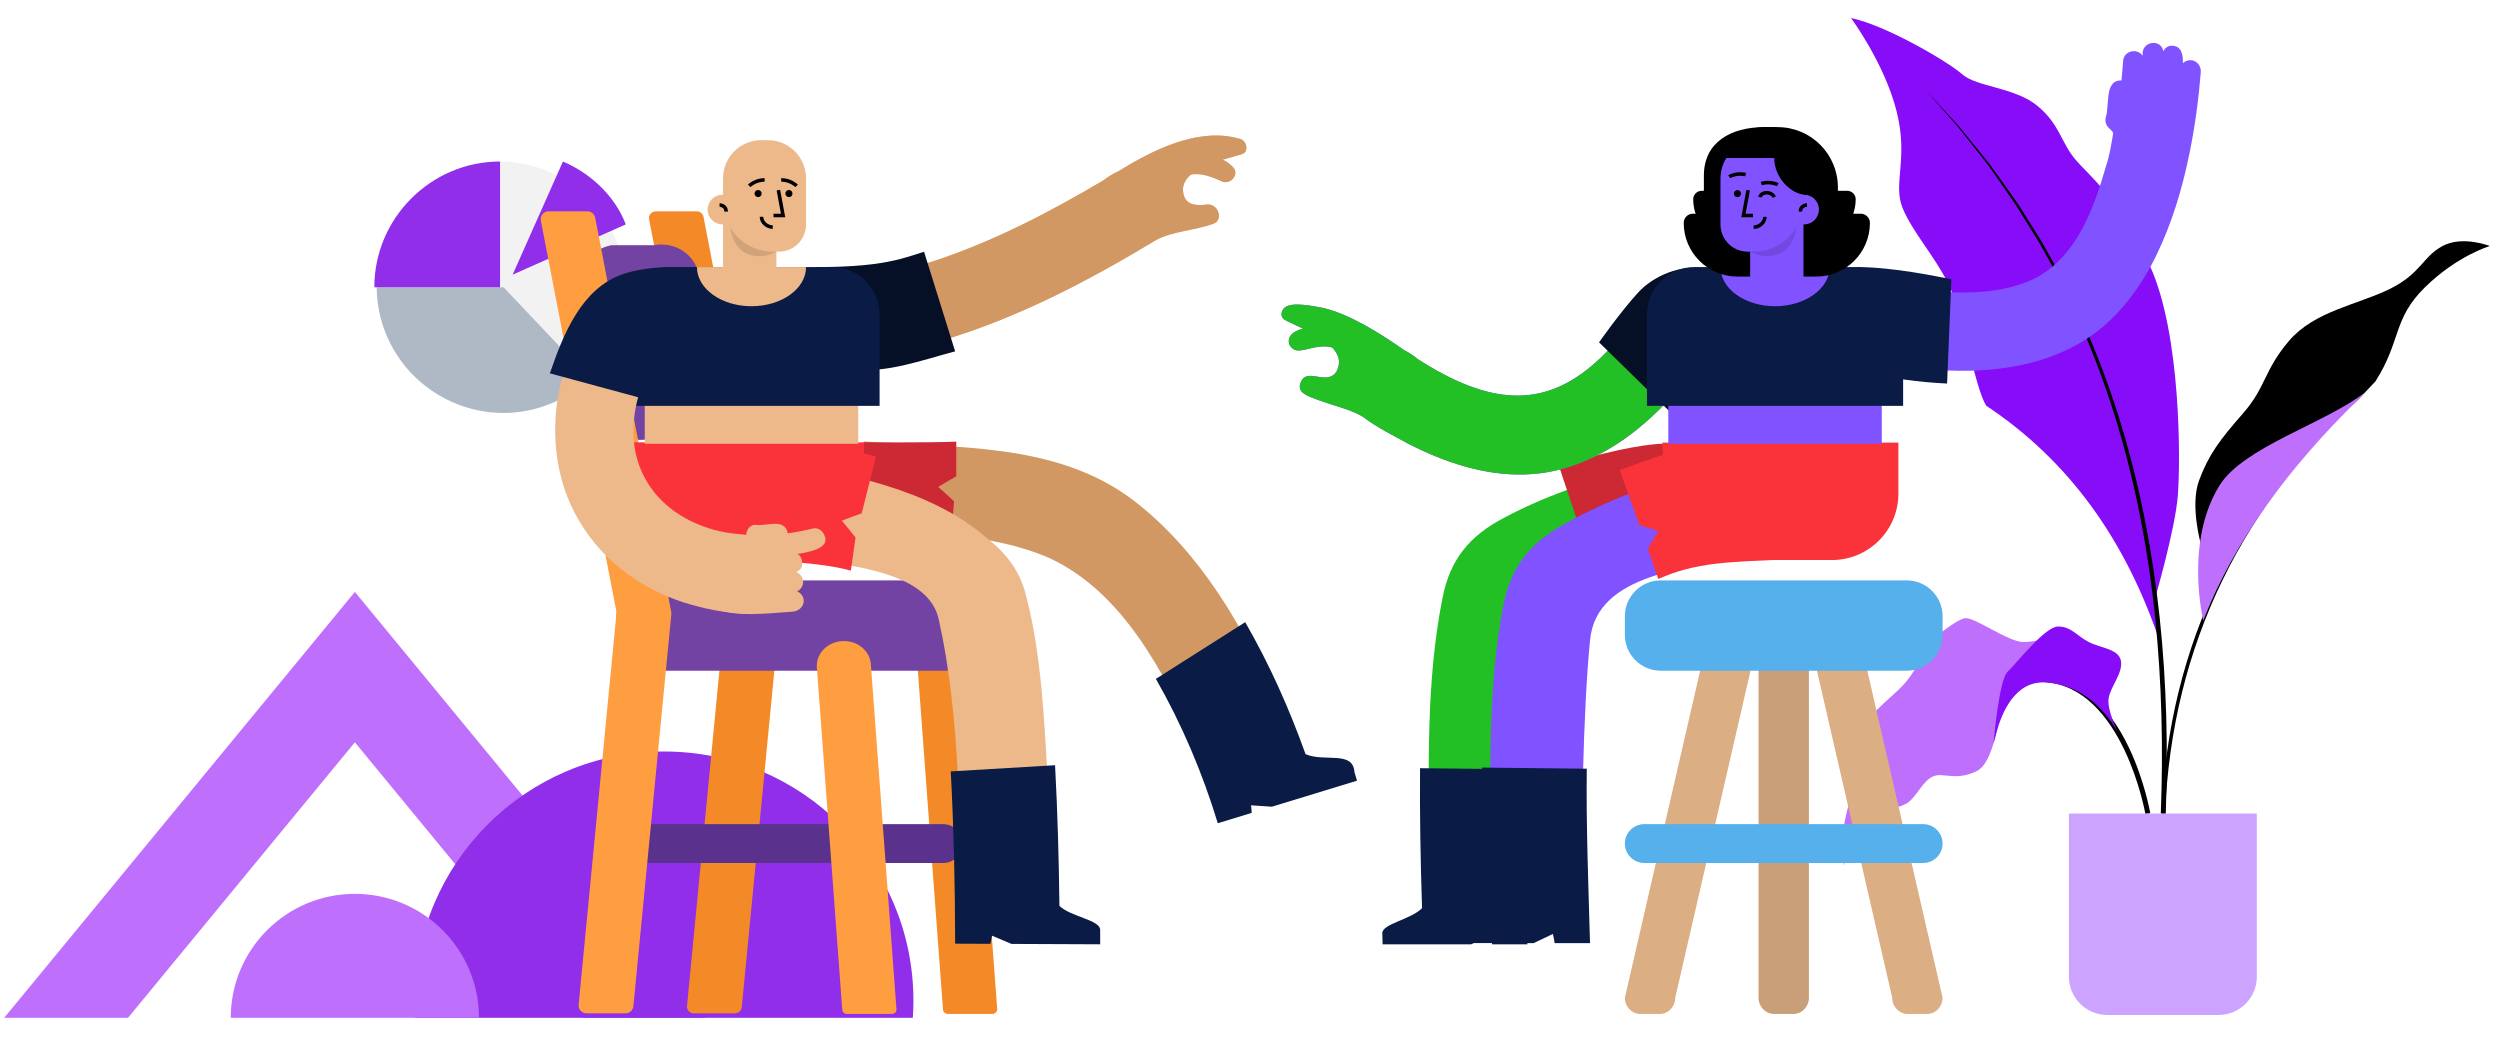 <svg viewBox="27.375 251.81 2107.875 875.862" xmlns="http://www.w3.org/2000/svg" xmlns:xlink="http://www.w3.org/1999/xlink" overflow="visible" width="2107.875px" height="875.862px"><defs><rect id="mastersceneoffice-hours-path-1" x="0" y="0" width="843" height="393"/></defs><g id="Master/Scene/Office Hours" stroke="none" stroke-width="1" fill="none" fill-rule="evenodd"><g id="Small Elements" transform="translate(314, 359) scale(1 1)"><g id="Small Elements/Big Graph" stroke="none" stroke-width="1" fill="none" fill-rule="evenodd"><g id="Pie-Chart" transform="translate(29, 29)"><path d="M212,107.648 C212,48.452 164.289,0 106,0 L106,107.648 L178.44,186 C199.047,166.844 212,138.742 212,107.648 Z" id="Value" fill="#F2F2F2"/><path d="M108.926,106 L2,106 C2,133.671 13.275,159.599 31.1,178.44 C50.705,199.047 78.624,212 108.926,212 C136.84,212 162.39,200.822 182,183.152 L108.926,106 Z" id="Value" fill="#AFB9C5"/><path d="M0,106 C0,47.711 47.711,0 106,0 L106,106 L0,106 Z M159,0 L116.6,95.4 L212,53 C202.566,28.27 181.382,9.434 159,0 Z" id="Value" fill="#902EE9"/></g></g></g><g id="Bottoms" transform="translate(1, 717) scale(0.969 0.968)"><defs><rect id="bottomscircles-path-1" x="0" y="0" width="870" height="406"/></defs><g id="Bottoms/Circles" stroke="none" stroke-width="1" fill="none" fill-rule="evenodd"><mask id="bottomscircles-mask-2" fill="#ffffff"><use xlink:href="#bottomscircles-path-1" fill="#ffffff"/></mask><g id="Mask"/><path d="M336,35 L642,407 L534.242,407 L336,166 L137.758,407 L30,407 L336,35 Z" id="Combined-Shape" fill="#BE6FFB" mask="url(#bottomscircles-mask-2)"/><circle id="Oval" fill="#902EE9" mask="url(#bottomscircles-mask-2)" cx="605" cy="391" r="217"/><circle id="Oval" fill="#BE6FFB" mask="url(#bottomscircles-mask-2)" cx="336" cy="406" r="108"/></g></g><g id="Plants/Big Plant" transform="translate(1513, 165) scale(1.459 1.458)"><g id="Plants/Big Plant/Big Plant 1" stroke="none" stroke-width="1" fill="none" fill-rule="evenodd"><g id="Group" transform="translate(46, 70)"><path d="M207.727,304.615 C207.727,304.615 201.167,281.897 206.613,267.285 C212.059,252.671 218.401,244.057 231.889,228.695 C245.377,213.333 243.877,203.969 258.489,186.735 C273.101,169.499 298.203,165.753 316.561,156.761 C334.919,147.769 335.667,138.029 347.281,131.811 C358.895,125.591 374.631,131.811 374.631,131.811 C374.631,131.811 355.899,137.279 337.167,155.637 C318.435,173.995 323.515,186.503 308.529,210.055 L298.895,220.281 L207.727,304.615 Z" id="Fill-70" fill="#000"/><path d="M181.299,334.998 C181.299,334.998 192.729,295.732 194.299,276.25 C195.869,256.768 196.261,182.956 178.203,143.302 C160.141,103.648 143.259,91.482 135.015,81.666 C126.769,71.848 125.985,61.246 113.029,50.646 C100.073,40.046 78.119,39.83 69.841,32.586 C60.419,24.342 23.905,3.534 5.453,-2.84217094e-14 C5.453,-2.84217094e-14 24.691,25.912 31.757,53.788 C38.825,81.662 29.403,95.796 35.291,109.932 C41.181,124.064 53.351,137.022 61.597,153.51 C69.841,170 76.909,213.58 83.583,224.182 C130.983,255.596 164.021,301.33 183.943,360.79 L181.299,334.998 Z" id="Fill-71" fill="#870CF7"/><path d="M175.561,460.26 C175.435,459.53 162.495,387.19 117.457,383.932 C93.787,382.17 87.259,419.438 87.195,419.816 L84.373,419.34 C84.441,418.936 86.103,409.292 90.935,399.712 C97.483,386.728 106.725,380.298 117.665,381.076 C137.303,382.498 154.041,396.62 166.071,421.914 C175.067,440.828 178.351,459.588 178.381,459.776 L175.561,460.26 Z" id="Fill-72" fill="#000"/><path d="M184.469,459.963 C185.915,422.299 185.059,384.535 181.243,347.049 C177.425,309.575 170.517,272.371 159.755,236.259 C149.013,200.157 134.369,165.173 115.653,132.451 C114.585,130.347 113.281,128.381 112.053,126.373 L108.333,120.365 L100.893,108.345 C95.637,100.529 90.141,92.867 84.775,85.115 L67.265,62.899 L48.545,41.669 C54.939,48.603 61.403,55.491 67.753,62.483 L85.581,84.509 C91.057,92.205 96.667,99.817 102.039,107.589 L109.565,119.603 L113.327,125.613 C114.569,127.623 115.885,129.589 116.967,131.693 C135.901,164.433 150.769,199.477 161.725,235.667 C172.703,271.865 179.815,309.181 183.825,346.779 C187.841,384.393 188.685,422.295 187.329,460.073 L184.469,459.963 Z" id="Fill-73" fill="#000"/><path d="M1.504,490.068 C1.504,490.068 0.81,475.312 9.316,466.286 C17.822,457.26 33.098,457.952 38.652,453.442 C44.208,448.928 46.638,441.636 52.54,438.686 C58.442,435.734 65.734,441.636 78.232,435.386 C90.73,429.136 92.988,386.608 95.764,380.878 C98.542,375.15 119.894,357.616 119.894,357.616 C119.894,357.616 113.124,361.012 104.618,360.79 C96.112,360.568 76.496,346.16 71.288,347.026 C66.08,347.896 51.146,359.872 48.546,363.866 C45.944,367.86 43.686,378.62 32.056,389.21 C20.426,399.8 13.656,405.876 11.224,412.298 C8.796,418.722 3.414,426.014 3.934,431.046 C4.456,436.082 4.672,452.988 3.678,456.534 C2.686,460.082 -2.516,481.04 1.504,490.068" id="Fill-74" fill="#BE6FFB"/><path d="M87.767,419.578 C87.767,419.578 88.381,417.162 89.567,412.854 C92.519,402.118 100.055,382.928 118.055,384.23 C137.369,385.626 150.375,397.402 159.565,412.754 C159.565,412.754 153.303,400.194 154.305,393.43 C155.307,386.664 162.697,378.774 161.445,371.758 C160.193,364.742 149.795,364.368 142.905,360.86 C136.015,357.352 132.759,351.84 125.117,351.84 C117.475,351.84 100.939,373.386 95.929,378.022 C90.919,382.656 87.767,419.578 87.767,419.578" id="Fill-75" fill="#870CF7"/><path d="M186.898,460.06 L184.9,459.974 C189.132,362.074 229.004,279.882 306.796,208.702 L308.146,210.18 C230.766,280.982 191.106,362.718 186.898,460.06" id="Fill-76" fill="#000"/><path d="M302.535,216.418 C279.743,234.272 232.225,247.964 218.401,270.282 C200.553,299.098 206.571,336.98 208.967,348.416 C227.103,302.148 258.717,259.466 298.895,220.282 C300.245,218.964 301.329,217.798 302.535,216.418" id="Fill-77" fill="#BE6FFB"/><path d="M217.804,576.494 L153.534,576.494 C141.298,576.494 131.378,566.574 131.378,554.338 L131.378,460.018 L239.96,460.018 L239.96,554.338 C239.96,566.574 230.04,576.494 217.804,576.494" id="Fill-78" fill="#CCA4FF"/></g></g></g><g id="Chair" transform="translate(1534.5, 768.5) scale(-1, 1) translate(-1534.5, -768.5) translate(1248, 430) scale(1.089 1.088)"><g id="Chair/Stool" stroke="none" stroke-width="1" fill="none" fill-rule="evenodd"><g id="Group-13" transform="translate(143, 286)"><path d="M27,336 L12,336 C5.4,336 0,330.343 0,323.429 L60,62.571 C60,55.657 65.4,50 72,50 L87,50 C93.6,50 99,55.657 99,62.571 L39,323.429 C39,330.343 33.6,336 27,336" id="Fill-1" fill="#DBAE84"/><path d="M130.5,336 L115.5,336 C108.9,336 103.5,330.343 103.5,323.429 L103.5,62.571 C103.5,55.657 108.9,50 115.5,50 L130.5,50 C137.1,50 142.5,55.657 142.5,62.571 L142.5,323.429 C142.5,330.343 137.1,336 130.5,336" id="Fill-3" fill="#C99F79"/><path d="M234,336 L219,336 C212.4,336 207,330.343 207,323.429 L147,62.571 C147,55.657 152.4,50 159,50 L174,50 C180.6,50 186,55.657 186,62.571 L246,323.429 C246,330.343 240.6,336 234,336" id="Fill-5" fill="#DBAE84"/><g id="Group-9" fill="#55B0EB"><path d="M218.257,70 L27.743,70 C12.485,70 -0,57.516 -0,42.257 L-0,27.743 C-0,12.484 12.485,0 27.743,0 L218.257,0 C233.516,0 246,12.484 246,27.743 L246,42.257 C246,57.516 233.516,70 218.257,70" id="Fill-7"/></g><g id="Group-12" transform="translate(0, 188)" fill="#55B0EB"><path d="M230.944,31 L15.055,31 C6.775,31 0,24.225 0,15.944 C0,7.664 6.775,0.889 15.055,0.889 L230.944,0.889 C239.225,0.889 246,7.664 246,15.944 C246,24.225 239.225,31 230.944,31" id="Fill-10"/></g></g></g></g><g id="Chair" transform="translate(431, 430) scale(1.089 1.088)"><g id="Chair/Home" stroke="none" stroke-width="1" fill="none" fill-rule="evenodd"><g id="Group-16" transform="translate(48, 0)"><path d="M349.491,622 L315.409,622 C313.332,622 311.61,620.52 311.468,618.612 L291.72,352.328 C291.72,341.653 301.121,333 312.72,333 C324.318,333 333.72,341.653 333.72,352.328 L353.431,618.117 C353.587,620.217 351.778,622 349.491,622" id="Fill-1" fill="#F38A27"/><path d="M150.461,621.5 L118.492,621.5 C115.398,621.5 112.977,618.834 113.274,615.755 L142.647,311.56 C142.695,311.06 142.671,310.556 142.576,310.063 L83.923,6.235 C83.299,3.001 85.776,0 89.07,0 L120.892,0 C123.404,0 125.564,1.783 126.039,4.25 L185.077,310.507 C185.171,311 185.195,311.504 185.147,312.003 L155.678,616.763 C155.418,619.45 153.16,621.5 150.461,621.5" id="Fill-3" fill="#F38A27"/><path d="M311.664,505 L76.775,505 C68.495,505 61.72,498.225 61.72,489.944 C61.72,481.664 68.495,474.889 76.775,474.889 L311.664,474.889 C319.945,474.889 326.72,481.664 326.72,489.944 C326.72,498.225 319.945,505 311.664,505" id="Fill-5" fill="#5A328E"/><path d="M312.976,356 L86.462,356 C71.204,356 58.719,343.516 58.719,328.257 L58.719,313.743 C58.719,298.484 71.204,286 86.462,286 L312.976,286 C328.235,286 340.719,298.484 340.719,313.743 L340.719,328.257 C340.719,343.516 328.235,356 312.976,356" id="Fill-7" fill="#7243A3"/><path d="M271.876,622 L237.072,622 C235.185,622 233.62,620.654 233.491,618.921 L213.719,352.328 C213.719,341.653 223.121,333 234.719,333 C246.317,333 255.719,341.653 255.719,352.328 L275.458,618.471 C275.599,620.38 273.955,622 271.876,622" id="Fill-9" fill="#FF9E41"/><path d="M115.815,176.621 L83.147,176.578 C66.906,179.633 51.397,169.648 48.505,154.275 L30.692,59.581 C27.8,44.208 38.621,29.27 54.862,26.215 L87.53,26.258 C103.771,23.203 119.28,33.188 122.172,48.561 L139.985,143.255 C142.877,158.627 132.055,173.566 115.815,176.621" id="Fill-11" fill="#7243A3"/><g id="Group-15" fill="#FF9E41"><path d="M65.714,621.5 L35.396,621.5 C31.818,621.5 29.017,618.417 29.361,614.854 L58.635,311.678 C58.691,311.1 58.663,310.517 58.553,309.946 L0.111,7.212 C-0.61,3.472 2.256,0 6.065,0 L36.214,0 C39.119,0 41.617,2.062 42.167,4.916 L101.054,310.39 C101.164,310.96 101.191,311.543 101.135,312.122 L71.749,616.021 C71.449,619.128 68.837,621.5 65.714,621.5" id="Fill-13"/></g></g></g></g><g transform="translate(240, 359) scale(1 1)" id="Master/Character/Sitting"><g id="Master/Character/Sitting" stroke="none" stroke-width="1" fill="none" fill-rule="evenodd"><g id="Legs Sitting" transform="translate(317, 266) scale(1 1)"><g id="Legs Sitting/Red Shorts Relaxed" stroke="none" stroke-width="1" fill="none" fill-rule="evenodd"><g id="Group-17" transform="translate(0, -1)"><path d="M506.978,311.911 C503.725,313.018 501.135,314.02 500.168,310.975 C494.183,292.306 487.054,273.451 479.317,255.39 C451.675,194.275 416.81,127.236 355.797,98.648 C303.938,75.82 247.34,78.759 192,73.132 L198.783,0 C275.123,5.812 360.585,0.293 425.522,49.3 C482.565,92.836 519.481,157.428 548.143,222.938 C556.942,243.508 564.818,264.322 571.732,285.867 C572.873,289.461 570.199,290.274 566.954,291.381 C566.954,291.381 506.978,311.911 506.978,311.911 Z" id="Fill-1" fill="#d29863"/><g id="Group-5" transform="translate(109, 0)" fill="#CC2935"><path d="M89.727,0.707 C89.727,0.707 -7.261,62.695 0.626,64.499 C48.254,97.182 107.714,93.389 161.573,99.149 L165.821,50.491 C161.472,46.394 156.99,42.366 152.429,38.363 C157.449,35.323 162.516,32.316 167.662,29.4 L167.662,0.17 C147.02,1.17 89.727,0.707 89.727,0.707 Z" id="Fill-3"/></g><g id="Group-8" transform="translate(444, 152)" fill="#0A1B45"><path d="M127.151,111.669 C113.327,73.068 96.684,35.802 76.257,0.395 L0.945,48.212 C22.641,86.011 40.33,127.662 53.155,169.923 C54.056,169.648 80.073,161.695 81.738,161.186 C81.712,159.499 81.355,156.543 81.203,154.807 C87.048,155.121 92.916,155.56 98.743,155.987 C116.553,150.542 152.851,139.448 170.532,134.042 C170.004,132.213 168.925,128.521 168.366,126.72 C167.123,108.406 143.039,118.588 127.151,111.669" id="Fill-6"/></g><path d="M332.155,415.876 C322.27,415.904 307.442,415.945 287.672,416 C284.251,416.007 281.482,416.117 281.469,412.617 C279.92,328.276 280.158,231.016 261.809,149.804 C250.562,100.026 154.761,104.441 105,90.264 L124.975,14 C185.358,29.42 251.841,38.018 302.353,81.402 C318.586,94.183 330.465,109.088 335.5,130.081 C348.371,179.517 350.45,230.714 353.593,281.34 C355.759,325.095 356.774,368.61 357,412.282 C357.013,415.907 354.238,415.815 350.819,415.824 C342.524,415.847 336.302,415.864 332.155,415.876 Z" id="Fill-9" fill="#edb98a"/><path d="M95.943,1 L21.818,54.258 C15.743,59.893 44.59,99.599 71.851,99.599 C130.149,99.599 168.536,103.316 187.762,109 L191.725,81.074 C188.016,76.276 184.144,71.513 180.158,66.792 C185.682,64.661 191.245,62.607 196.891,60.658 L209,12.81 C185.597,5.626 147.912,1.689 95.943,1 Z" id="Fill-11" fill="#FA3239"/><path d="M363.625,391.608 C363.164,352.148 362.076,312.594 359.955,273 L272,278.213 C274.556,326.274 275.651,375.215 275.703,423.47 C276.641,423.474 303.749,423.591 305.484,423.599 L306.796,416.761 L323.202,423.676 C341.759,423.755 379.578,423.921 398,424 L397.986,411.791 C397.944,403.403 372.963,400.745 363.625,391.608" id="Fill-13" fill="#0A1B45"/><path d="M104.284,100 L94.716,100 C42.406,100 -4.00177669e-11,55.676 -4.00177669e-11,1 L199,1 C199,55.676 156.594,100 104.284,100" id="Fill-15" fill="#FA3239"/></g><path d="M56,99 C25.072,99 -4.00139793e-11,73.928 -4.00177669e-11,43 L-4.00177669e-11,0 L199,0 C199,54.676 156.594,99 104.284,99 L56,99 Z" id="PELVIS-PLUS" fill="#FA3239"/></g></g><g id="Body" transform="translate(41, -31) scale(1 1)"><g id="Body/Short Tee Grab Up" stroke="none" stroke-width="1" fill="none" fill-rule="evenodd"><g id="Right-Arm" transform="translate(426, 38)"><path d="M365.544,2.803 C371.116,3.825 373.775,12.92 368.235,15.517 C364.094,16.946 357.631,18.567 351.296,20.453 C355.214,22.236 358.153,24.702 360.275,27.03 C365.056,32.241 358.919,41.245 351.377,39.079 C343.343,35.38 334.275,31.537 324.722,32.86 C324.691,32.885 324.661,32.911 324.631,32.936 C320.152,36.707 317.373,41.251 317.849,46.775 C318.672,56.578 325.139,58.682 331.769,58.701 L332.031,58.701 C334.038,58.69 336.054,58.495 337.926,58.271 C338.316,58.226 338.696,58.205 339.067,58.207 L339.344,58.212 C348.053,58.514 351.514,71.284 343.894,74.262 C328.855,80.099 309.119,80.519 294.87,88.324 L294.849,88.328 C266.534,105.534 237.752,121.622 207.612,136.257 C171.967,153.461 133.803,168.644 94.812,178.279 C83.708,181.188 70.951,184.428 59.408,184.576 L58.566,184.582 C42.322,184.576 28.646,178.217 25.65,155.815 C24.783,138.663 36.129,122.453 52.871,119.561 C70.445,116.689 88.09,112.217 105.119,106.783 C155.861,90.462 204.337,65.357 250.603,37.92 C254.658,34.839 258.967,32.202 263.381,30.189 C287.867,14.977 312.556,3.112 337.031,0.5 C353.349,-1.18 362.752,2.265 365.544,2.803 Z" id="SKIN" fill="#edb98a"/><path d="M365.544,2.803 C371.116,3.825 373.775,12.92 368.235,15.517 C364.094,16.946 357.631,18.567 351.296,20.453 C355.214,22.236 358.153,24.702 360.275,27.03 C365.056,32.241 358.919,41.245 351.377,39.079 C343.343,35.38 334.275,31.537 324.722,32.86 C324.691,32.885 324.661,32.911 324.631,32.936 C320.152,36.707 317.373,41.251 317.849,46.775 C318.672,56.578 325.139,58.682 331.769,58.701 L332.031,58.701 C334.038,58.69 336.054,58.495 337.926,58.271 C338.316,58.226 338.696,58.205 339.067,58.207 L339.344,58.212 C348.053,58.514 351.514,71.284 343.894,74.262 C328.855,80.099 309.119,80.519 294.87,88.324 L294.849,88.328 C266.534,105.534 237.752,121.622 207.612,136.257 C171.967,153.461 133.803,168.644 94.812,178.279 C83.708,181.188 70.951,184.428 59.408,184.576 L58.566,184.582 C42.322,184.576 28.646,178.217 25.65,155.815 C24.783,138.663 36.129,122.453 52.871,119.561 C70.445,116.689 88.09,112.217 105.119,106.783 C155.861,90.462 204.337,65.357 250.603,37.92 C254.658,34.839 258.967,32.202 263.381,30.189 C287.867,14.977 312.556,3.112 337.031,0.5 C353.349,-1.18 362.752,2.265 365.544,2.803 Z" id="SKIN-DARKER" fill="#d29863"/><path d="M99.493,98.062 C86.183,102.269 76.412,105.971 55.776,108.591 C35.14,111.211 9.529,111 9.529,111 C-10.663,133.936 6.417,188.842 38.138,196.522 C64.889,201.838 99.439,188.865 125.709,182.066 L99.493,98.062 Z" id="Fill-8" fill="#051026"/></g><g id="body" transform="translate(272, 149)"><rect id="SKIN" fill="#edb98a" x="18" y="101" width="180" height="48"/><path d="M40,0 L176,0 C198.091,-4.05812251e-15 216,17.909 216,40 L216,117 L216,117 L0,117 L0,40 C-2.705415e-15,17.909 17.909,4.05812251e-15 40,0 Z" fill="#0A1B45"/></g><g id="Left-Arm" transform="translate(210, 149)"><path d="M204.172,257.334 L204.172,257.334 C207.373,303.701 149.447,293.043 119.886,284.852 C81.364,274.304 45.222,249.433 24.703,213.994 C3.658,179.134 -0.355,134.534 9.723,96 C19.459,63.73 41.506,-6.304 84.858,23.619 C97.715,34.564 101.925,53.849 93.277,67.86 C71.739,101.354 60.679,145.138 81.589,180.527 C93.594,201.081 114.481,214.852 137.769,221.321 C165.855,230.053 195.534,217.853 204.172,257.334" id="SKIN" fill="#edb98a"/><path d="M213.954,280.141 C214.786,285.452 210.525,289.833 205.205,290.49 C186.338,291.552 153.017,296.453 136.396,286.034 C130.741,279.366 138.427,270.466 146.114,272.111 C165.13,274.997 184.313,274.887 203.019,272.622 C208.043,271.965 213.077,275.086 213.954,280.141" id="SKIN" fill="#edb98a"/><path d="M213.428,264.006 C214.294,268.873 210.739,273.667 205.393,274.322 C196.18,274.533 177.949,281.287 176.553,267.307 C177.467,254.123 194.137,258.905 203.05,256.475 C207.93,255.883 212.552,259.086 213.428,264.006" id="SKIN" fill="#edb98a"/><path d="M212.634,247.916 C214.339,257.609 203.607,258.985 196.456,259.251 C189.28,260.325 178.711,261.329 178.414,251.311 C178.322,241.842 187.614,241.692 194.668,241.342 C201.639,240.295 210.909,238.582 212.634,247.916" id="SKIN" fill="#edb98a"/><path d="M200.58,224.522 C201.742,239.199 181.886,234.21 172.702,235.293 C168.315,235.168 165.073,230.966 165.452,225.976 C165.815,221.053 169.196,217.182 173.029,217.294 C182.065,218.952 198.311,211.024 200.58,224.522" id="SKIN" fill="#edb98a"/><path d="M231.838,227.058 C238.562,243.813 186.297,243.436 176.231,244.307 C171.593,244.343 168.073,240.089 168.338,235.138 C168.605,230.162 172.089,226.344 176.19,226.305 C191.174,226.255 206.535,224.172 221.768,220.412 C225.942,219.336 230.45,222.274 231.838,227.058" id="SKIN" fill="#edb98a"/><path d="M0,89.597 C11.181,57.068 26.493,17.768 62,5.771 C79.08,-2.84217094e-14 100.231,-2.84217094e-14 100.231,-2.84217094e-14 C129.948,37.046 100.231,83.896 84.939,112.604 L0,89.597 Z" id="Fill-19" fill="#0A1B45"/></g><path d="M334,149 C334,167.225 354.595,182 380,182 C405.405,182 426,167.225 426,149" id="SKIN" fill="#edb98a"/></g></g><g id="Head" transform="translate(362, -61) scale(1 1)"><g id="Head/Bald" stroke="none" stroke-width="1" fill="none" fill-rule="evenodd"><g id="Head" transform="translate(22, 72)"><g id="head" transform="translate(0, 0)" fill="#edb98a"><path d="M13,62 L58,62 L58,113.633 C58,127.538 47.926,138.81 35.5,138.81 C23.074,138.81 13,127.538 13,113.633 L13,62 Z" id="SKIN"/><path d="M60.053,94 L55.066,94 C31.834,94 13.001,75.167 13.001,51.935 L13.001,32.203 C13.001,14.418 27.418,0 45.203,0 L50.797,0 C68.582,0 83.001,14.418 83.001,32.203 L83.001,71.052 C83.001,83.726 72.727,94 60.053,94" id="SKIN"/><path d="M25,58.5 C25,65.403 19.404,71 12.5,71 C5.596,71 0,65.403 0,58.5 C0,51.597 5.596,46 12.5,46 C19.404,46 25,51.597 25,58.5" id="SKIN"/></g><path d="M10.067,53.169 C10.972,53.169 12.224,53.377 13.509,54.02 C15.655,55.093 17.013,57.055 17.104,59.902 L17.109,60.211 L14.109,60.211 C14.109,58.375 13.408,57.323 12.167,56.703 C11.707,56.473 11.198,56.32 10.686,56.235 C10.435,56.193 10.239,56.175 10.125,56.17 L10.067,56.169 L10.067,53.169 Z" id="ear-line" fill="#000"/><path d="M34.751,96.332 C25.456,93.044 20.819,84.739 18.982,73.568 C26.253,85.67 39.441,93.813 54.544,93.997 L55.066,94 L58,94 C50.063,98.23 42.313,99.007 34.751,96.332 Z" id="SHADOW" fill="#000" opacity=".12"/></g></g></g><g id="Expression" transform="translate(409, 34) scale(1 1)" fill="#000"><g id="Expression/Happy" stroke="none" stroke-width="1" fill="none" fill-rule="evenodd"><path d="M20.561,22 C20.561,20.343 19.218,19 17.561,19 C15.904,19 14.561,20.343 14.561,22 C14.561,23.657 15.904,25 17.561,25 C19.218,25 20.561,23.657 20.561,22" id="Fill-1" fill="#000"/><path d="M46.561,22 C46.561,20.343 45.218,19 43.561,19 C41.904,19 40.561,20.343 40.561,22 C40.561,23.657 41.904,25 43.561,25 C45.218,25 46.561,23.657 46.561,22" id="Fill-3" fill="#000"/><polygon id="Stroke-5" fill="#000" points="33.198 19.397 36.148 18.85 40.435 42 30.561 42 30.561 39 36.828 38.999"/><path d="M21.922,41.586 C21.922,45.26 25.664,48.658 29.682,48.79 L29.923,48.794 L29.923,51.794 C24.325,51.794 19.096,47.228 18.926,41.855 L18.922,41.586 L21.922,41.586 Z" id="Stroke-7" fill="#000"/><path d="M23.061,9 L23.061,12 C19.834,12 16.891,12.866 14.289,14.311 C13.508,14.745 12.809,15.204 12.196,15.665 L11.896,15.896 C11.549,16.171 11.305,16.384 11.172,16.512 L11.121,16.561 L9,14.439 C9.717,13.722 11.012,12.7 12.832,11.689 C15.724,10.082 18.989,9.089 22.57,9.006 L23.061,9 Z" id="Stroke-9" fill="#000"/><path d="M37.061,9 C40.834,9 44.266,10.009 47.289,11.689 C48.996,12.637 50.24,13.594 50.98,14.301 L51.121,14.439 L49,16.561 L48.808,16.382 C48.697,16.282 48.549,16.157 48.368,16.01 L48.225,15.896 C47.544,15.358 46.743,14.817 45.832,14.311 C43.36,12.938 40.581,12.088 37.543,12.006 L37.061,12 L37.061,9 Z" id="Stroke-11" fill="#000"/></g></g><g id="Accessories" transform="translate(396, 56) scale(1 1)" fill="#000"><g id="Accessories/None" stroke="none" stroke-width="1" fill="none" fill-rule="evenodd" fill-opacity="0"/></g><g id="Glasses" transform="translate(388, 42) scale(1 1)" fill="#000"><g id="Glasses/None" stroke="none" stroke-width="1" fill="none" fill-rule="evenodd" fill-opacity="0"/></g></g></g><g transform="translate(1493, 788.5) scale(-1, 1) translate(-1493, -788.5) translate(1041, 359) scale(1 1)" id="Master/Character/Sitting"><g id="Master/Character/Sitting" stroke="none" stroke-width="1" fill="none" fill-rule="evenodd"><g id="Legs Sitting" transform="translate(317, 266) scale(1 1)"><g id="Legs Sitting/Red Shorts Straight" stroke="none" stroke-width="1" fill="none" fill-rule="evenodd"><g id="Group-16" transform="translate(84, 1)"><path d="M303.372,414.959 C303.372,414.959 240.398,413.02 240.398,413.02 C236.989,412.926 234.218,412.909 234.329,409.227 C236.224,324.836 241.248,237.628 228.342,154.379 C226.408,143.868 225.292,138.407 215.534,133.577 C180.396,114.436 141.467,103.451 103,92.554 L121.878,16 C164.947,28.068 208.373,40.885 248.434,62.355 C277.032,77.272 294.121,97.08 300.445,130.365 C314.544,201.674 312.022,274.5 311.478,346.653 C311.186,365.918 310.205,392.329 309.648,411.739 C309.542,415.26 306.784,415.057 303.372,414.959" id="Fill-1" fill="#22c024"/><path d="M69.998,0 L51.514,91.848 C50.754,95.096 50.855,97.886 51.696,98.073 C89.155,98.252 126.5,98.252 164.581,132 L179.858,85.971 C176.845,81.012 173.738,76.053 170.544,71.131 C175.816,69.356 181.119,67.66 186.48,66.02 L202,19.257 C170.066,8.118 130.862,0 114.551,0 C114.551,0 99.7,0 69.998,0 Z" id="Fill-3" fill="#CC2935"/><g id="Group-7" transform="translate(228, 273)" fill="#0A1B45"><path d="M89.634,118.475 C90.882,79.435 91.669,39.686 91.31,0.523 L3.368,1.453 C3.967,50.436 2.058,100.006 0.801,149 L30.532,149 C30.897,146.488 31.497,143.702 31.982,141.306 L48.22,149 C66.747,148.998 104.502,149 122.893,149 C122.929,146.766 123.051,141.912 123.124,139.645 C123.369,131.727 98.565,127.957 89.634,118.475" id="Fill-5"/></g><path d="M188.07,411.896 C184.653,411.801 181.875,411.763 181.993,408.096 C184.293,334.544 181.714,222.493 175.948,165.264 C170.182,108.035 90.36,106.241 51,93.887 L71.829,18 C115.005,31.326 158.521,45.414 198.417,68.124 C226.549,83.651 243.341,104.246 249.261,137.336 C262.398,206.106 260.078,276.24 259.415,345.756 C259.103,364.989 258.078,391.374 257.485,410.754 C257.372,414.273 254.61,414.058 251.19,413.956 L188.07,411.896 Z" id="Fill-10" fill="#8152ff"/><path d="M21.291,4.162 L0.037,91.587 C-0.812,94.831 13.135,97.392 13.961,97.599 C56.452,99.635 86.91,99.635 118.425,114 L127.244,88.551 C124.399,83.507 121.444,78.495 118.425,73.48 C123.691,71.821 129.001,70.198 134.349,68.667 L151,22.061 C138.638,17.412 126.379,13.153 114.116,9.171 C101.617,5.114 70.675,3.444 21.291,4.162 Z" id="Fill-12" fill="#FA3239"/><path d="M265.113,390.602 C266.424,351.68 267.257,312.049 266.901,273 L178.73,273.931 C179.342,322.821 177.329,372.08 176,420.994 L205.808,420.994 C206.174,418.432 206.778,415.694 207.273,413.27 L223.542,420.994 C243.227,420.975 278.967,421.033 298.409,420.968 C298.417,420.099 298.464,418.101 298.489,417.209 C302.992,402.155 276.559,402.479 265.113,390.602" id="Fill-14" fill="#0A1B45"/></g><path d="M56,99 C25.072,99 -4.00139793e-11,73.928 -4.00177669e-11,43 L-4.00177669e-11,0 L199,0 C199,54.676 156.594,99 104.284,99 L56,99 Z" id="PELVIS-PLUS" fill="#FA3239"/></g></g><g id="Body" transform="translate(41, -31) scale(1 1)"><g id="Body/Short Tee Wave" stroke="none" stroke-width="1" fill="none" fill-rule="evenodd"><g id="Right-Arm" transform="translate(608.515, 219.311) rotate(-12) translate(-608.515, -219.311) translate(418.015, 116.311)"><path d="M51.285,20.725 L51.788,20.727 C65.023,20.855 77.599,28.263 82.766,40.759 C110.052,106.382 141.655,140.39 193.488,139.969 L195.629,139.932 C214.288,139.446 235.541,134.587 260.107,125.229 C264.351,123.052 268.722,121.32 273.09,120.154 L273.151,120.138 C296.238,110.346 323.708,100.284 346.769,99.637 C364.751,99.871 378.502,101.187 380.304,108.965 C380.933,111.718 380.101,114.69 377.248,115.958 C375.36,116.811 368.334,118.184 360.028,120.281 L360.029,120.281 L360.274,120.395 C367.861,123.958 372.459,129.875 368.267,136.157 C366.326,138.325 364.308,139.189 362.153,139.238 L361.829,139.239 C354.889,139.137 346.518,130.934 334.778,130.635 L334.226,130.627 L334.226,130.627 L333.668,130.631 C333.367,130.636 333.064,130.647 332.759,130.663 L332.758,130.664 L332.537,130.816 C327.666,134.186 324.391,138.445 324.242,144.039 C324.08,150.524 326.671,153.956 330.438,155.709 C337.373,159.279 350.65,154.095 352.488,164.512 C354.843,174.841 342.703,175.129 334.948,176.441 C322.632,178.278 304.932,178.612 294.852,182.605 L294.816,182.607 L294.816,182.607 L294.597,182.712 C281.608,188.919 265.834,192.753 253.802,196.522 C233.544,202.05 212.206,205.818 190.929,205.966 L189.769,205.97 C172.75,205.983 155.784,203.657 139.454,198.041 C112.315,188.774 88.557,170.235 70.27,148.75 C49.172,124.082 33.478,94.833 21.572,65.488 C14.288,47.717 22.983,27.66 41.22,22.208 C44.539,21.222 47.93,20.74 51.285,20.725 Z" id="SKIN" fill="#8152ff"/><path d="M51.285,20.725 L51.788,20.727 C65.023,20.855 77.599,28.263 82.766,40.759 C110.052,106.382 141.655,140.39 193.488,139.969 L195.629,139.932 C214.288,139.446 235.541,134.587 260.107,125.229 C264.351,123.052 268.722,121.32 273.09,120.154 L273.151,120.138 C296.238,110.346 323.708,100.284 346.769,99.637 C364.751,99.871 378.502,101.187 380.304,108.965 C380.933,111.718 380.101,114.69 377.248,115.958 C375.36,116.811 368.334,118.184 360.028,120.281 L360.029,120.281 L360.274,120.395 C367.861,123.958 372.459,129.875 368.267,136.157 C366.326,138.325 364.308,139.189 362.153,139.238 L361.829,139.239 C354.889,139.137 346.518,130.934 334.778,130.635 L334.226,130.627 L334.226,130.627 L333.668,130.631 C333.367,130.636 333.064,130.647 332.759,130.663 L332.758,130.664 L332.537,130.816 C327.666,134.186 324.391,138.445 324.242,144.039 C324.08,150.524 326.671,153.956 330.438,155.709 C337.373,159.279 350.65,154.095 352.488,164.512 C354.843,174.841 342.703,175.129 334.948,176.441 C322.632,178.278 304.932,178.612 294.852,182.605 L294.816,182.607 L294.816,182.607 L294.597,182.712 C281.608,188.919 265.834,192.753 253.802,196.522 C233.544,202.05 212.206,205.818 190.929,205.966 L189.769,205.97 C172.75,205.983 155.784,203.657 139.454,198.041 C112.315,188.774 88.557,170.235 70.27,148.75 C49.172,124.082 33.478,94.833 21.572,65.488 C14.288,47.717 22.983,27.66 41.22,22.208 C44.539,21.222 47.93,20.74 51.285,20.725 Z" id="SKIN-DARKER" fill="#22c024"/><path d="M113.56,79.631 C113.56,79.631 100.684,49.521 89.786,31.289 C80.947,16.5 60.893,8.52651283e-14 35.294,8.52651283e-14 C35.294,8.52651283e-14 13.789,1.226 4.125,23.206 C-10.879,54.67 24.136,98.065 39.249,126.77 L113.56,79.631 Z" id="Fill-8" fill="#051026"/></g><g id="body" transform="translate(272, 149)"><rect id="SKIN" fill="#8152ff" x="18" y="101" width="180" height="48"/><path d="M40,0 L176,0 C198.091,-4.05812251e-15 216,17.909 216,40 L216,117 L216,117 L0,117 L0,40 C-2.705415e-15,17.909 17.909,4.05812251e-15 40,0 Z" fill="#0A1B45"/></g><path d="M334,149 C334,167.225 354.595,182 380,182 C405.405,182 426,167.225 426,149" id="SKIN" fill="#8152ff"/><g id="Left-Arm" transform="translate(21, -40)"><path d="M39.737,0.004 C44.702,-0.144 48.811,3.496 49.063,8.25 C48.963,9.029 48.927,9.897 48.942,10.835 C50.454,8.601 53.029,7.085 56.005,6.954 C60.97,6.729 65.165,10.231 65.488,14.851 C65.88,20.449 66.36,26.065 66.932,31.678 C81.652,31.016 76.696,53.219 80.181,62.75 C81.707,71.431 74.874,72.392 73.881,76.191 C75.48,85.43 76.899,94.872 79.71,103.153 C90.198,139.274 103.88,178.103 137.539,197.313 C158.606,208.483 184.262,211.061 208.126,210.336 C225.445,209.837 243.283,207.458 260.992,203.835 C277.838,200.32 295.005,211.953 299.652,228.278 C305.066,246.305 293.013,264.811 274.243,268.491 C248.402,273.792 220.944,277.031 193.921,276.372 C162.276,275.534 130.11,269.398 102.143,253.077 C73.446,236.746 52.277,209.144 38.107,180.324 C24.379,152.224 15.773,123.392 9.711,93.723 C9.647,93.498 9.59,93.267 9.541,93.033 C4.917,70.281 1.841,47.584 0.032,24.657 C-0.385,19.377 3.386,14.829 8.351,14.546 C10.949,14.401 13.356,15.404 15.117,17.122 C14.888,9.341 16.541,2.877 23.793,2.364 L23.793,2.364 L24.219,2.354 C27.792,2.346 30.084,4.161 31.568,7.033 C32.562,2.965 34.927,0.172 39.737,0.004 Z" id="SKIN" fill="#8152ff"/><path d="M213.937,287.19 C238.155,286.148 261.373,282.658 284.024,277.649 C309.187,272.247 325.644,246.988 316.803,222.825 C308.836,201.33 289.925,189 289.925,189 C259.205,189 222.368,196.943 210.315,199.264 L213.937,287.19 Z" id="Fill-22" fill="#0A1B45"/></g></g></g><g id="Head" transform="translate(362, -61) scale(1 1)"><g id="Head/Short Wavy" stroke="none" stroke-width="1" fill="none" fill-rule="evenodd"><g id="Group-29" transform="translate(-21, 61)"><path d="M56.5,126 L45.275,126 C20.27,126 0,105.73 0,80.725 C0,76.458 3.459,73 7.725,73 L56.5,73 C57.328,73 58,73.671 58,74.5 L58,124.5 C58,125.329 57.328,126 56.5,126" id="Fill-1" fill="#000"/><path d="M55,98 L49.172,98 C28.642,98 12,81.357 12,60.828 C12,56.892 15.191,53.7 19.128,53.7 L55,53.7 L55,98 Z" id="Fill-3" fill="#000"/><path d="M100.5,126 L111.725,126 C136.73,126 157,105.73 157,80.725 C157,76.458 153.541,73 149.275,73 L100.5,73 C99.672,73 99,73.671 99,74.5 L99,124.5 C99,125.329 99.672,126 100.5,126" id="Fill-5" fill="#000"/><path d="M106,98 L111.828,98 C132.358,98 149,81.357 149,60.828 C149,56.892 145.809,53.7 141.872,53.7 L106,53.7 L106,98 Z" id="Fill-7" fill="#000"/><path d="M77.801,105 L82,105 L82,-0 L77.801,-0 C49.745,-0 27,22.744 27,50.801 L27,54.199 C27,82.256 49.745,105 77.801,105" id="Fill-9" fill="#000"/><path d="M87.829,105 L81.871,105 C73.658,105 67,98.342 67,90.13 L67,14.87 C67,6.658 73.658,-0 81.871,-0 L87.829,-0 C114.985,-0 137,22.015 137,49.171 L137,55.829 C137,82.985 114.985,105 87.829,105" id="Fill-12" fill="#000"/><path d="M89.199,75 L80,75 L80,-0 L89.199,-0 C117.255,-0 140,12.744 140,40.801 L140,54.199 C140,75 117.255,75 89.199,75" id="Fill-15" fill="#000"/><path d="M56,73 L101,73 L101,124.633 C101,138.538 90.927,149.81 78.5,149.81 C66.073,149.81 56,138.538 56,124.633 L56,73 Z" id="SKIN" fill="#8152ff"/><path d="M103.052,105 L98.066,105 C74.834,105 56.001,86.167 56.001,62.935 L56.001,43.203 C56.001,25.418 70.418,11 88.204,11 L93.796,11 C111.582,11 126.001,25.418 126.001,43.203 L126.001,82.052 C126.001,94.726 115.727,105 103.052,105" id="SKIN" fill="#8152ff"/><path d="M77.751,107.332 C68.456,104.044 63.819,95.739 61.982,84.568 C69.253,96.67 82.441,104.813 97.544,104.997 L98.066,105 L101,105 C93.063,109.23 85.313,110.007 77.751,107.332 Z" id="SHADOW" fill="#000" opacity=".12"/><path d="M68,69.5 C68,76.403 62.404,82 55.5,82 C48.596,82 43,76.403 43,69.5 C43,62.597 48.596,57 55.5,57 C62.404,57 68,62.597 68,69.5" id="SKIN" fill="#8152ff"/><path d="M53.067,64.168 C53.972,64.168 55.224,64.377 56.509,65.02 C58.655,66.093 60.013,68.055 60.104,70.902 L60.109,71.21 L57.109,71.21 C57.109,69.375 56.408,68.323 55.167,67.703 C54.706,67.472 54.198,67.32 53.686,67.235 C53.435,67.193 53.238,67.175 53.125,67.17 L53.067,67.168 L53.067,64.168 Z" id="Stroke-24" fill="#000" fill-rule="nonzero"/><path d="M54,57 L52.464,57 C46.61,51.308 44.361,39.708 43.683,28.449 C42.754,13.02 69.542,-0 84.999,-0 L84.999,-0 C96.89,-0 108.025,5.831 114.797,15.605 L122,26 L80.697,26 C80.697,43 66,57 54,57" id="Fill-26" fill="#000"/></g></g></g><g id="Expression" transform="translate(409, 34) scale(1 1)" fill="#000"><defs><filter id="expressionwink-filter-1"><feColorMatrix in="SourceGraphic" values="0 0 0 0 0 0 0 0 0 0 0 0 0 0 0 0 0 0 1 0"/></filter></defs><g id="Expression/Wink" stroke="none" stroke-width="1" fill="none" fill-rule="evenodd"><g filter="url(#expressionwink-filter-1)" id="Group-17"><g transform="translate(9, 3)"><path d="M37.686,19.063 C37.686,17.406 36.343,16.063 34.686,16.063 C33.029,16.063 31.686,17.406 31.686,19.063 C31.686,20.72 33.029,22.063 34.686,22.063 C36.343,22.063 37.686,20.72 37.686,19.063" id="Fill-1" fill="#000"/><path d="M13.047,38.649 C13.047,42.323 16.789,45.721 20.807,45.853 L21.048,45.857 L21.048,48.857 C15.451,48.857 10.222,44.291 10.052,38.918 L10.047,38.649 L13.047,38.649 Z" id="Stroke-5" fill="#000" fill-rule="nonzero"/><path d="M2.576,9.211 C6.262,8.068 10.354,7.816 14.568,9 L15.037,9.137 L14.16,12.006 C10.415,10.861 6.753,11.057 3.465,12.077 C2.876,12.259 2.354,12.454 1.906,12.646 L1.678,12.747 L1.408,12.876 L0,10.227 C0.506,9.958 1.383,9.581 2.576,9.211 Z" id="Stroke-7" fill="#000" fill-rule="nonzero"/><path d="M27.433,1.611 C31.729,0.54 35.851,0.927 39.545,2.221 C40.663,2.612 41.529,3.009 42.105,3.324 L42.391,3.487 L40.846,6.059 L40.683,5.968 C40.585,5.915 40.453,5.847 40.288,5.768 C39.789,5.525 39.208,5.281 38.554,5.052 C35.507,3.985 32.127,3.635 28.617,4.414 L28.158,4.522 L27.433,1.611 Z" id="Stroke-9" fill="#000" fill-rule="nonzero"/><path d="M2.293,21.506 C4.783,15.281 15.577,15.206 17.105,21.531 L17.157,21.769 L14.215,22.357 C13.54,18.981 6.801,18.922 5.162,22.429 L5.079,22.62 L2.293,21.506 Z" id="Stroke-15" fill="#000" fill-rule="nonzero"/></g></g><polygon id="Stroke-5" fill="#000" fill-rule="nonzero" points="33.198 19.397 36.148 18.85 40.435 42 30.561 42 30.561 39 36.828 38.999"/></g></g><g id="Accessories" transform="translate(396, 56) scale(1 1)" fill="#000"><g id="Accessories/None" stroke="none" stroke-width="1" fill="none" fill-rule="evenodd" fill-opacity="0"/></g><g id="Glasses" transform="translate(388, 42) scale(1 1)" fill="#000"><g id="Glasses/None" stroke="none" stroke-width="1" fill="none" fill-rule="evenodd" fill-opacity="0"/></g></g></g></g></svg>